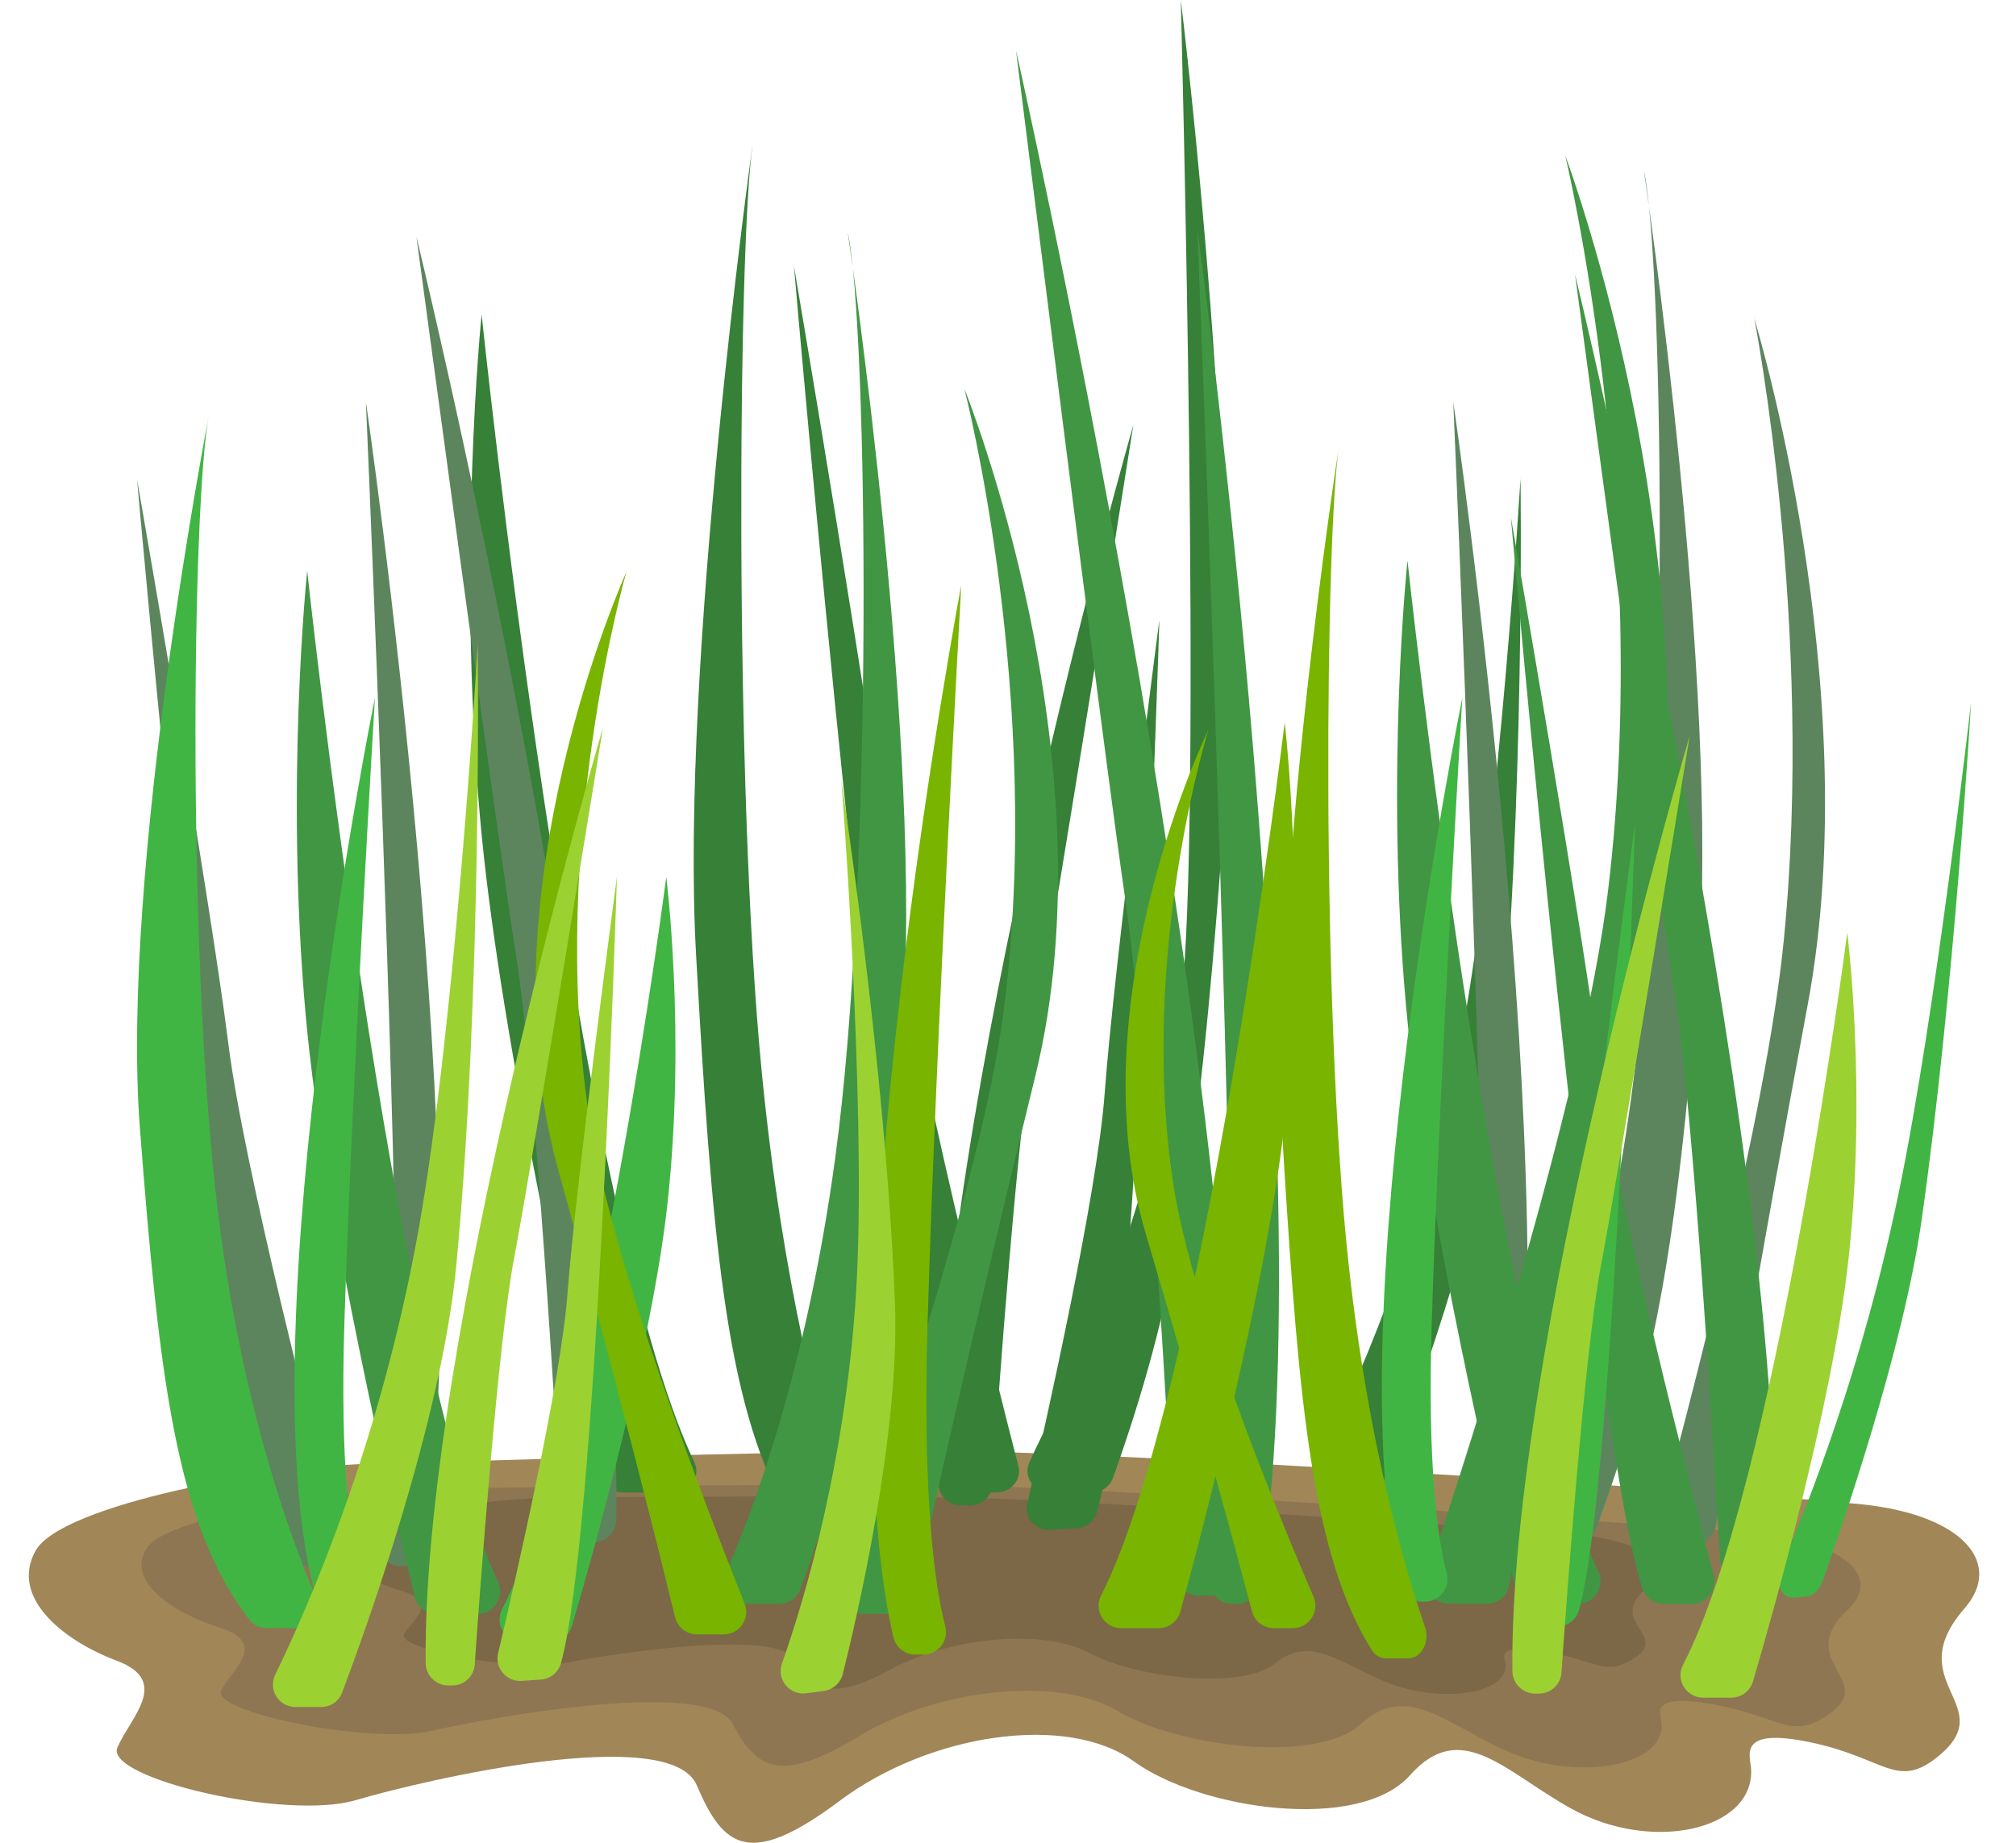 <svg width="70" height="64" viewBox="0 0 70 64" fill="none" xmlns="http://www.w3.org/2000/svg">
<path d="M34.638 50.432C28.499 50.302 16.395 50.769 12.941 50.835C9.486 50.902 2.133 52.242 1.233 53.86C0.337 55.478 2.185 56.978 4.062 57.681C5.939 58.389 4.543 59.625 4.077 60.688C3.61 61.751 9.923 63.236 12.348 62.521C14.774 61.806 23.271 59.833 24.193 62.002C25.115 64.172 26.022 64.891 29.151 62.547C32.279 60.203 37.048 59.492 39.37 61.173C41.692 62.854 47.186 63.65 48.96 61.654C50.733 59.659 52.237 61.521 54.543 62.806C57.361 64.376 60.893 63.554 60.804 61.458C60.786 60.999 60.275 59.974 62.845 60.507C65.414 61.04 65.844 62.125 67.21 61.069C69.576 59.24 65.921 58.492 68.21 55.864C69.572 54.297 68.169 52.624 64.685 52.25C61.201 51.876 40.781 50.561 34.642 50.432H34.638Z" fill="#A18658"/>
<path d="M34.516 51.625C29.103 51.465 18.439 51.676 15.396 51.688C12.352 51.699 5.884 52.591 5.11 53.746C4.336 54.901 5.98 56.005 7.642 56.534C9.305 57.064 8.087 57.941 7.687 58.7C7.287 59.463 12.867 60.6 14.996 60.111C17.125 59.622 24.597 58.286 25.433 59.863C26.27 61.44 27.077 61.962 29.81 60.307C32.542 58.648 36.737 58.186 38.804 59.422C40.87 60.659 45.72 61.292 47.26 59.87C48.801 58.449 50.148 59.807 52.192 60.759C54.692 61.922 57.798 61.366 57.694 59.856C57.672 59.522 57.213 58.782 59.483 59.193C61.752 59.604 62.145 60.392 63.337 59.645C65.403 58.352 62.175 57.775 64.163 55.901C65.348 54.787 64.093 53.565 61.019 53.258C57.946 52.95 39.933 51.788 34.52 51.628L34.516 51.625Z" fill="#8E7652"/>
<path opacity="0.64" d="M34.516 52.05C30.376 51.913 22.223 52.002 19.894 51.991C17.565 51.98 12.626 52.557 12.037 53.346C11.452 54.135 12.715 54.897 13.989 55.268C15.262 55.638 14.337 56.234 14.033 56.752C13.729 57.271 18.006 58.082 19.628 57.756C21.249 57.43 26.959 56.556 27.607 57.641C28.255 58.726 28.873 59.089 30.954 57.967C33.035 56.845 36.241 56.553 37.826 57.408C39.411 58.267 43.124 58.722 44.294 57.76C45.465 56.793 46.501 57.734 48.071 58.393C49.989 59.2 52.362 58.837 52.274 57.8C52.255 57.574 51.9 57.063 53.636 57.356C55.373 57.648 55.676 58.193 56.587 57.685C58.161 56.812 55.688 56.397 57.198 55.127C58.098 54.372 57.132 53.527 54.78 53.302C52.429 53.076 38.648 52.187 34.508 52.046L34.516 52.05Z" fill="#735E41"/>
<path d="M41 0C41 0 43.267 18.324 42.412 29.647C41.582 40.659 40.781 45.352 38.644 51.328C38.537 51.632 38.237 51.835 37.9 51.835H36.463C35.904 51.835 35.523 51.295 35.738 50.802C36.697 48.603 39.867 43.365 41 34.824C41.766 29.052 41 0 41 0Z" fill="#368038"/>
<path d="M27.566 9.226C27.566 9.226 30.676 45.437 32.617 51.313C32.72 51.624 33.02 51.835 33.364 51.835H34.597C35.105 51.835 35.482 51.384 35.36 50.913C34.509 47.607 31.654 36.288 31.05 31.338C30.339 25.506 27.566 9.229 27.566 9.229V9.226Z" fill="#368038"/>
<path d="M16.725 10.94C16.725 10.94 19.972 42.101 24.108 50.78C24.345 51.276 23.963 51.835 23.393 51.835H21.612C21.246 51.835 20.931 51.594 20.849 51.257C20.187 48.488 17.369 36.384 16.666 28.379C15.87 19.282 16.721 10.94 16.721 10.94H16.725Z" fill="#368038"/>
<path d="M26.122 5.097C26.122 5.097 23.608 23.077 24.167 33.115C24.711 42.886 25.189 48.688 27.277 52.41C27.385 52.602 27.562 52.709 27.744 52.709H28.662C29.073 52.709 29.354 52.173 29.199 51.68C28.555 49.655 27.181 44.686 26.452 37.258C25.478 27.339 25.637 8.43 26.126 5.094L26.122 5.097Z" fill="#368038"/>
<path d="M40.255 21.559C40.255 21.559 39.466 47.792 38.085 52.531C37.996 52.835 37.715 53.053 37.386 53.075L36.489 53.135C35.967 53.168 35.556 52.716 35.667 52.231C36.308 49.454 38.104 41.468 38.359 37.943C38.674 33.633 40.251 21.562 40.251 21.562L40.255 21.559Z" fill="#368038"/>
<path d="M52.796 16.616C52.796 16.616 52.048 28.972 50.756 35.937C49.434 43.053 46.897 48.54 45.764 50.758C45.509 51.254 45.887 51.828 46.464 51.832H47.349C47.675 51.839 47.971 51.647 48.086 51.354C48.838 49.459 51.537 42.375 52.051 37.199C52.951 28.135 52.796 16.62 52.796 16.62V16.616Z" fill="#368038"/>
<path d="M39.355 14.746C39.355 14.746 32.398 39.017 32.591 51.546C32.598 51.957 32.946 52.283 33.376 52.283H33.672C34.087 52.283 34.427 51.98 34.453 51.587C34.638 48.862 35.338 38.906 35.971 35.484C36.708 31.504 39.355 14.742 39.355 14.742V14.746Z" fill="#368038"/>
<path d="M57.087 5.978C57.087 5.978 59.742 23.755 58.968 33.785C58.194 43.815 57.361 47.788 55.436 53.05C55.325 53.357 55.025 53.564 54.699 53.564H53.573C53.007 53.564 52.625 52.987 52.855 52.468C53.762 50.402 55.639 45.467 56.639 38.121C57.99 28.205 57.772 9.311 57.091 5.975L57.087 5.978Z" fill="#5C855D"/>
<path d="M50.467 14.002C50.467 14.002 54.547 41.934 52.444 53.746C52.377 54.124 52.052 54.398 51.67 54.398C51.17 54.398 50.8 53.942 50.904 53.453C51.2 52.072 51.604 48.855 51.444 41.849C51.207 31.186 50.463 14.002 50.463 14.002H50.467Z" fill="#5C855D"/>
<path d="M60.904 11.029C60.904 11.029 64.833 23.829 62.77 34.881C61.052 44.097 59.912 50.932 59.583 52.954C59.523 53.313 59.283 53.569 59.001 53.569H58.22C57.809 53.569 57.52 53.032 57.661 52.521C58.568 49.188 61.341 38.688 61.937 32.656C63.011 21.774 60.908 11.025 60.908 11.025L60.904 11.029Z" fill="#5C855D"/>
<path d="M12.711 14.002C12.711 14.002 16.791 41.934 14.688 53.746C14.622 54.124 14.296 54.398 13.915 54.398C13.415 54.398 13.044 53.942 13.148 53.453C13.444 52.072 13.848 48.855 13.689 41.849C13.452 31.186 12.707 14.002 12.707 14.002H12.711Z" fill="#5C855D"/>
<path d="M4.758 16.645C4.758 16.645 7.557 48.395 9.323 53.849C9.431 54.175 9.73 54.394 10.071 54.394H11.045C11.56 54.394 11.934 53.909 11.804 53.409C10.982 50.284 8.464 40.538 7.927 36.232C7.279 31.064 4.758 16.645 4.758 16.645Z" fill="#5C855D"/>
<path d="M14.459 8.219C14.459 8.219 21.634 37.692 21.398 52.791C21.39 53.22 21.042 53.569 20.613 53.569H20.276C19.861 53.569 19.517 53.246 19.494 52.832C19.317 49.699 18.587 37.451 17.932 33.274C17.177 28.468 14.459 8.219 14.459 8.219Z" fill="#5C855D"/>
<path d="M41.573 7.904C41.573 7.904 46.083 41.132 43.728 55.042C43.665 55.42 43.339 55.702 42.954 55.702H42.784C42.284 55.702 41.914 55.246 42.017 54.757C42.343 53.224 42.828 49.448 42.651 40.854C42.388 28.239 41.573 7.904 41.573 7.904Z" fill="#419643"/>
<path d="M54.336 5.364C54.336 5.364 60.023 20.508 57.039 33.589C54.514 44.653 52.851 52.817 52.4 55.072C52.325 55.438 52.003 55.697 51.633 55.697H50.311C49.774 55.697 49.397 55.175 49.567 54.668C50.804 50.973 54.951 38.225 55.832 30.957C57.391 18.079 54.34 5.36 54.34 5.36L54.336 5.364Z" fill="#419643"/>
<path d="M35.279 1.758C35.279 1.758 43.21 36.818 42.906 54.642C42.899 55.072 42.55 55.416 42.121 55.416H41.603C41.184 55.416 40.844 55.09 40.821 54.676C40.636 51.195 39.829 36.407 39.096 31.405C38.263 25.718 35.279 1.758 35.279 1.758Z" fill="#419643"/>
<path d="M52.459 17.953C52.459 17.953 55.258 49.703 57.024 55.157C57.131 55.483 57.431 55.701 57.772 55.701H58.746C59.261 55.701 59.634 55.216 59.505 54.717C58.683 51.592 56.165 41.846 55.628 37.54C54.98 32.371 52.459 17.953 52.459 17.953Z" fill="#419643"/>
<path d="M48.871 19.471C48.871 19.471 51.777 46.649 55.499 54.584C55.743 55.105 55.369 55.702 54.791 55.702H53.366C53.003 55.702 52.692 55.457 52.603 55.105C51.966 52.499 49.452 41.935 48.819 34.919C48.093 26.858 48.871 19.468 48.871 19.468V19.471Z" fill="#419643"/>
<path d="M54.688 9.526C54.688 9.526 61.863 38.999 61.627 54.099C61.619 54.528 61.271 54.876 60.842 54.876H60.505C60.09 54.876 59.745 54.554 59.723 54.139C59.546 51.007 58.816 38.759 58.161 34.582C57.406 29.776 54.688 9.526 54.688 9.526Z" fill="#419643"/>
<path d="M29.443 8.115C29.443 8.115 32.098 25.891 31.324 35.922C30.573 45.637 29.717 49.925 27.792 55.187C27.681 55.494 27.381 55.701 27.055 55.701H25.93C25.363 55.701 24.982 55.123 25.211 54.605C26.118 52.539 27.996 47.603 28.995 40.258C30.347 30.342 30.128 11.447 29.447 8.111L29.443 8.115Z" fill="#419643"/>
<path d="M33.49 13.514C33.49 13.514 38.663 26.313 35.949 37.366C33.687 46.582 32.187 53.417 31.75 55.438C31.672 55.797 31.354 56.053 30.984 56.053H29.954C29.41 56.053 29.032 55.516 29.214 55.005C30.41 51.673 34.06 41.172 34.845 35.141C36.264 24.259 33.487 13.51 33.487 13.51L33.49 13.514Z" fill="#419643"/>
<path d="M10.667 19.823C10.667 19.823 13.574 47 17.295 54.935C17.539 55.457 17.165 56.053 16.588 56.053H15.162C14.799 56.053 14.488 55.809 14.399 55.457C13.763 52.85 11.249 42.287 10.615 35.27C9.89 27.21 10.667 19.819 10.667 19.819V19.823Z" fill="#419643"/>
<path d="M50.774 24.24C50.774 24.24 46.39 45.786 48.608 55.02C48.693 55.376 49.008 55.627 49.374 55.627H49.474C49.985 55.627 50.363 55.146 50.233 54.65C49.922 53.461 49.556 50.944 49.715 45.878C49.974 37.596 50.774 24.244 50.774 24.244V24.24Z" fill="#41B543"/>
<path d="M56.772 28.564C56.772 28.564 56.065 51.517 54.825 55.923C54.736 56.242 54.451 56.467 54.121 56.49L53.458 56.534C52.933 56.567 52.522 56.086 52.644 55.575C53.258 52.976 54.825 46.137 55.054 43.079C55.339 39.261 56.776 28.568 56.776 28.568L56.772 28.564Z" fill="#41B543"/>
<path d="M68.436 24.425C68.436 24.425 67.206 35.236 65.936 41.383C64.681 47.47 62.767 52.298 61.849 54.409C61.619 54.938 61.849 55.523 62.275 55.486L62.719 55.449C62.952 55.431 63.174 55.219 63.282 54.92C63.922 53.131 66.077 46.892 66.718 42.405C67.854 34.452 68.439 24.425 68.439 24.425H68.436Z" fill="#41B543"/>
<path d="M7.264 14.365C7.264 14.365 4.169 30.297 4.858 39.187C5.524 47.818 6.113 52.958 8.66 56.253C8.805 56.442 9.034 56.545 9.275 56.545H10.245C10.812 56.545 11.189 55.968 10.963 55.449C10.141 53.55 8.531 49.221 7.664 42.857C6.468 34.067 6.661 17.316 7.264 14.361V14.365Z" fill="#41B543"/>
<path d="M13.018 24.24C13.018 24.24 8.635 45.786 10.852 55.02C10.938 55.376 11.252 55.627 11.619 55.627H11.719C12.23 55.627 12.607 55.146 12.478 54.65C12.167 53.461 11.8 50.944 11.96 45.878C12.219 37.596 13.018 24.244 13.018 24.244V24.24Z" fill="#41B543"/>
<path d="M23.134 30.457C23.134 30.457 20.646 49.696 17.432 55.887C17.162 56.409 17.543 57.027 18.128 57.027H19.109C19.457 57.027 19.765 56.797 19.861 56.464C20.479 54.361 22.63 46.826 23.178 41.787C23.823 35.878 23.134 30.457 23.134 30.457Z" fill="#41B543"/>
<path d="M33.376 20.329C33.376 20.329 28.521 45.985 31.017 56.852C31.098 57.211 31.417 57.466 31.783 57.466H32.065C32.579 57.466 32.953 56.981 32.824 56.485C32.476 55.156 32.028 52.187 32.209 45.929C32.494 36.128 33.376 20.329 33.376 20.329Z" fill="#78B400"/>
<path d="M21.757 19.848C21.757 19.848 16.714 30.952 19.361 40.545C21.542 48.447 22.993 54.334 23.438 56.163C23.523 56.515 23.837 56.763 24.2 56.763H25.126C25.681 56.763 26.063 56.204 25.855 55.689C24.626 52.627 21.183 43.755 20.431 38.62C19.05 29.175 21.753 19.851 21.753 19.851L21.757 19.848Z" fill="#78B400"/>
<path d="M44.605 25.109C44.605 25.109 41.814 48.336 38.23 55.419C37.967 55.937 38.348 56.548 38.933 56.548H40.229C40.581 56.548 40.892 56.315 40.984 55.974C41.629 53.623 44.046 44.552 44.657 38.517C45.364 31.522 44.609 25.109 44.609 25.109H44.605Z" fill="#78B400"/>
<path d="M46.505 15.416C46.505 15.416 44.017 31.348 44.572 40.238C45.109 48.869 45.579 54.008 47.627 57.304C47.745 57.492 47.927 57.596 48.119 57.596H48.901C49.356 57.596 49.66 57.019 49.478 56.5C48.819 54.601 47.523 50.272 46.827 43.907C45.864 35.117 46.02 18.367 46.505 15.412V15.416Z" fill="#78B400"/>
<path d="M41.958 25.35C41.958 25.35 37.374 34.736 39.781 42.844C41.732 49.413 43.043 54.334 43.469 55.963C43.558 56.307 43.869 56.548 44.228 56.548H44.887C45.45 56.548 45.831 55.974 45.609 55.456C44.428 52.712 41.421 45.455 40.755 41.212C39.5 33.229 41.958 25.35 41.958 25.35Z" fill="#78B400"/>
<path d="M64.141 32.39C64.141 32.39 61.652 51.629 58.439 57.819C58.168 58.341 58.55 58.96 59.135 58.96H60.116C60.464 58.96 60.771 58.73 60.867 58.397C61.486 56.294 63.637 48.759 64.185 43.72C64.829 37.81 64.141 32.39 64.141 32.39Z" fill="#9CD132"/>
<path d="M58.668 25.558C58.668 25.558 52.385 46.903 52.514 58.041C52.518 58.47 52.87 58.818 53.299 58.818H53.436C53.847 58.818 54.188 58.504 54.218 58.093C54.395 55.53 55.021 46.922 55.591 43.937C56.261 40.413 58.668 25.561 58.668 25.561V25.558Z" fill="#9CD132"/>
<path d="M16.588 22.37C16.588 22.37 15.84 35.322 14.548 42.623C13.226 50.084 10.69 55.838 9.557 58.16C9.301 58.678 9.679 59.282 10.256 59.285H11.141C11.467 59.293 11.763 59.093 11.878 58.785C12.63 56.797 15.329 49.373 15.844 43.945C16.743 34.444 16.588 22.37 16.588 22.37Z" fill="#9CD132"/>
<path d="M21.423 30.408C21.423 30.408 20.716 53.361 19.476 57.767C19.387 58.085 19.102 58.311 18.772 58.333L18.11 58.378C17.584 58.411 17.173 57.93 17.295 57.419C17.91 54.82 19.476 47.981 19.705 44.922C19.991 41.105 21.427 30.412 21.427 30.412L21.423 30.408Z" fill="#9CD132"/>
<path d="M29.217 27.136C29.217 27.136 30.061 38.07 29.754 44.342C29.447 50.555 27.929 55.572 27.151 57.775C26.955 58.327 27.418 58.889 27.995 58.808L28.606 58.727C28.925 58.682 29.184 58.453 29.262 58.142C29.728 56.29 31.246 49.837 31.076 45.29C30.772 37.225 29.217 27.139 29.217 27.139V27.136Z" fill="#9CD132"/>
<path d="M20.934 25.276C20.934 25.276 14.651 46.622 14.781 57.76C14.784 58.189 15.136 58.537 15.566 58.537H15.703C16.114 58.537 16.454 58.222 16.484 57.811C16.662 55.249 17.287 46.641 17.858 43.656C18.528 40.131 20.934 25.28 20.934 25.28V25.276Z" fill="#9CD132"/>
</svg>
